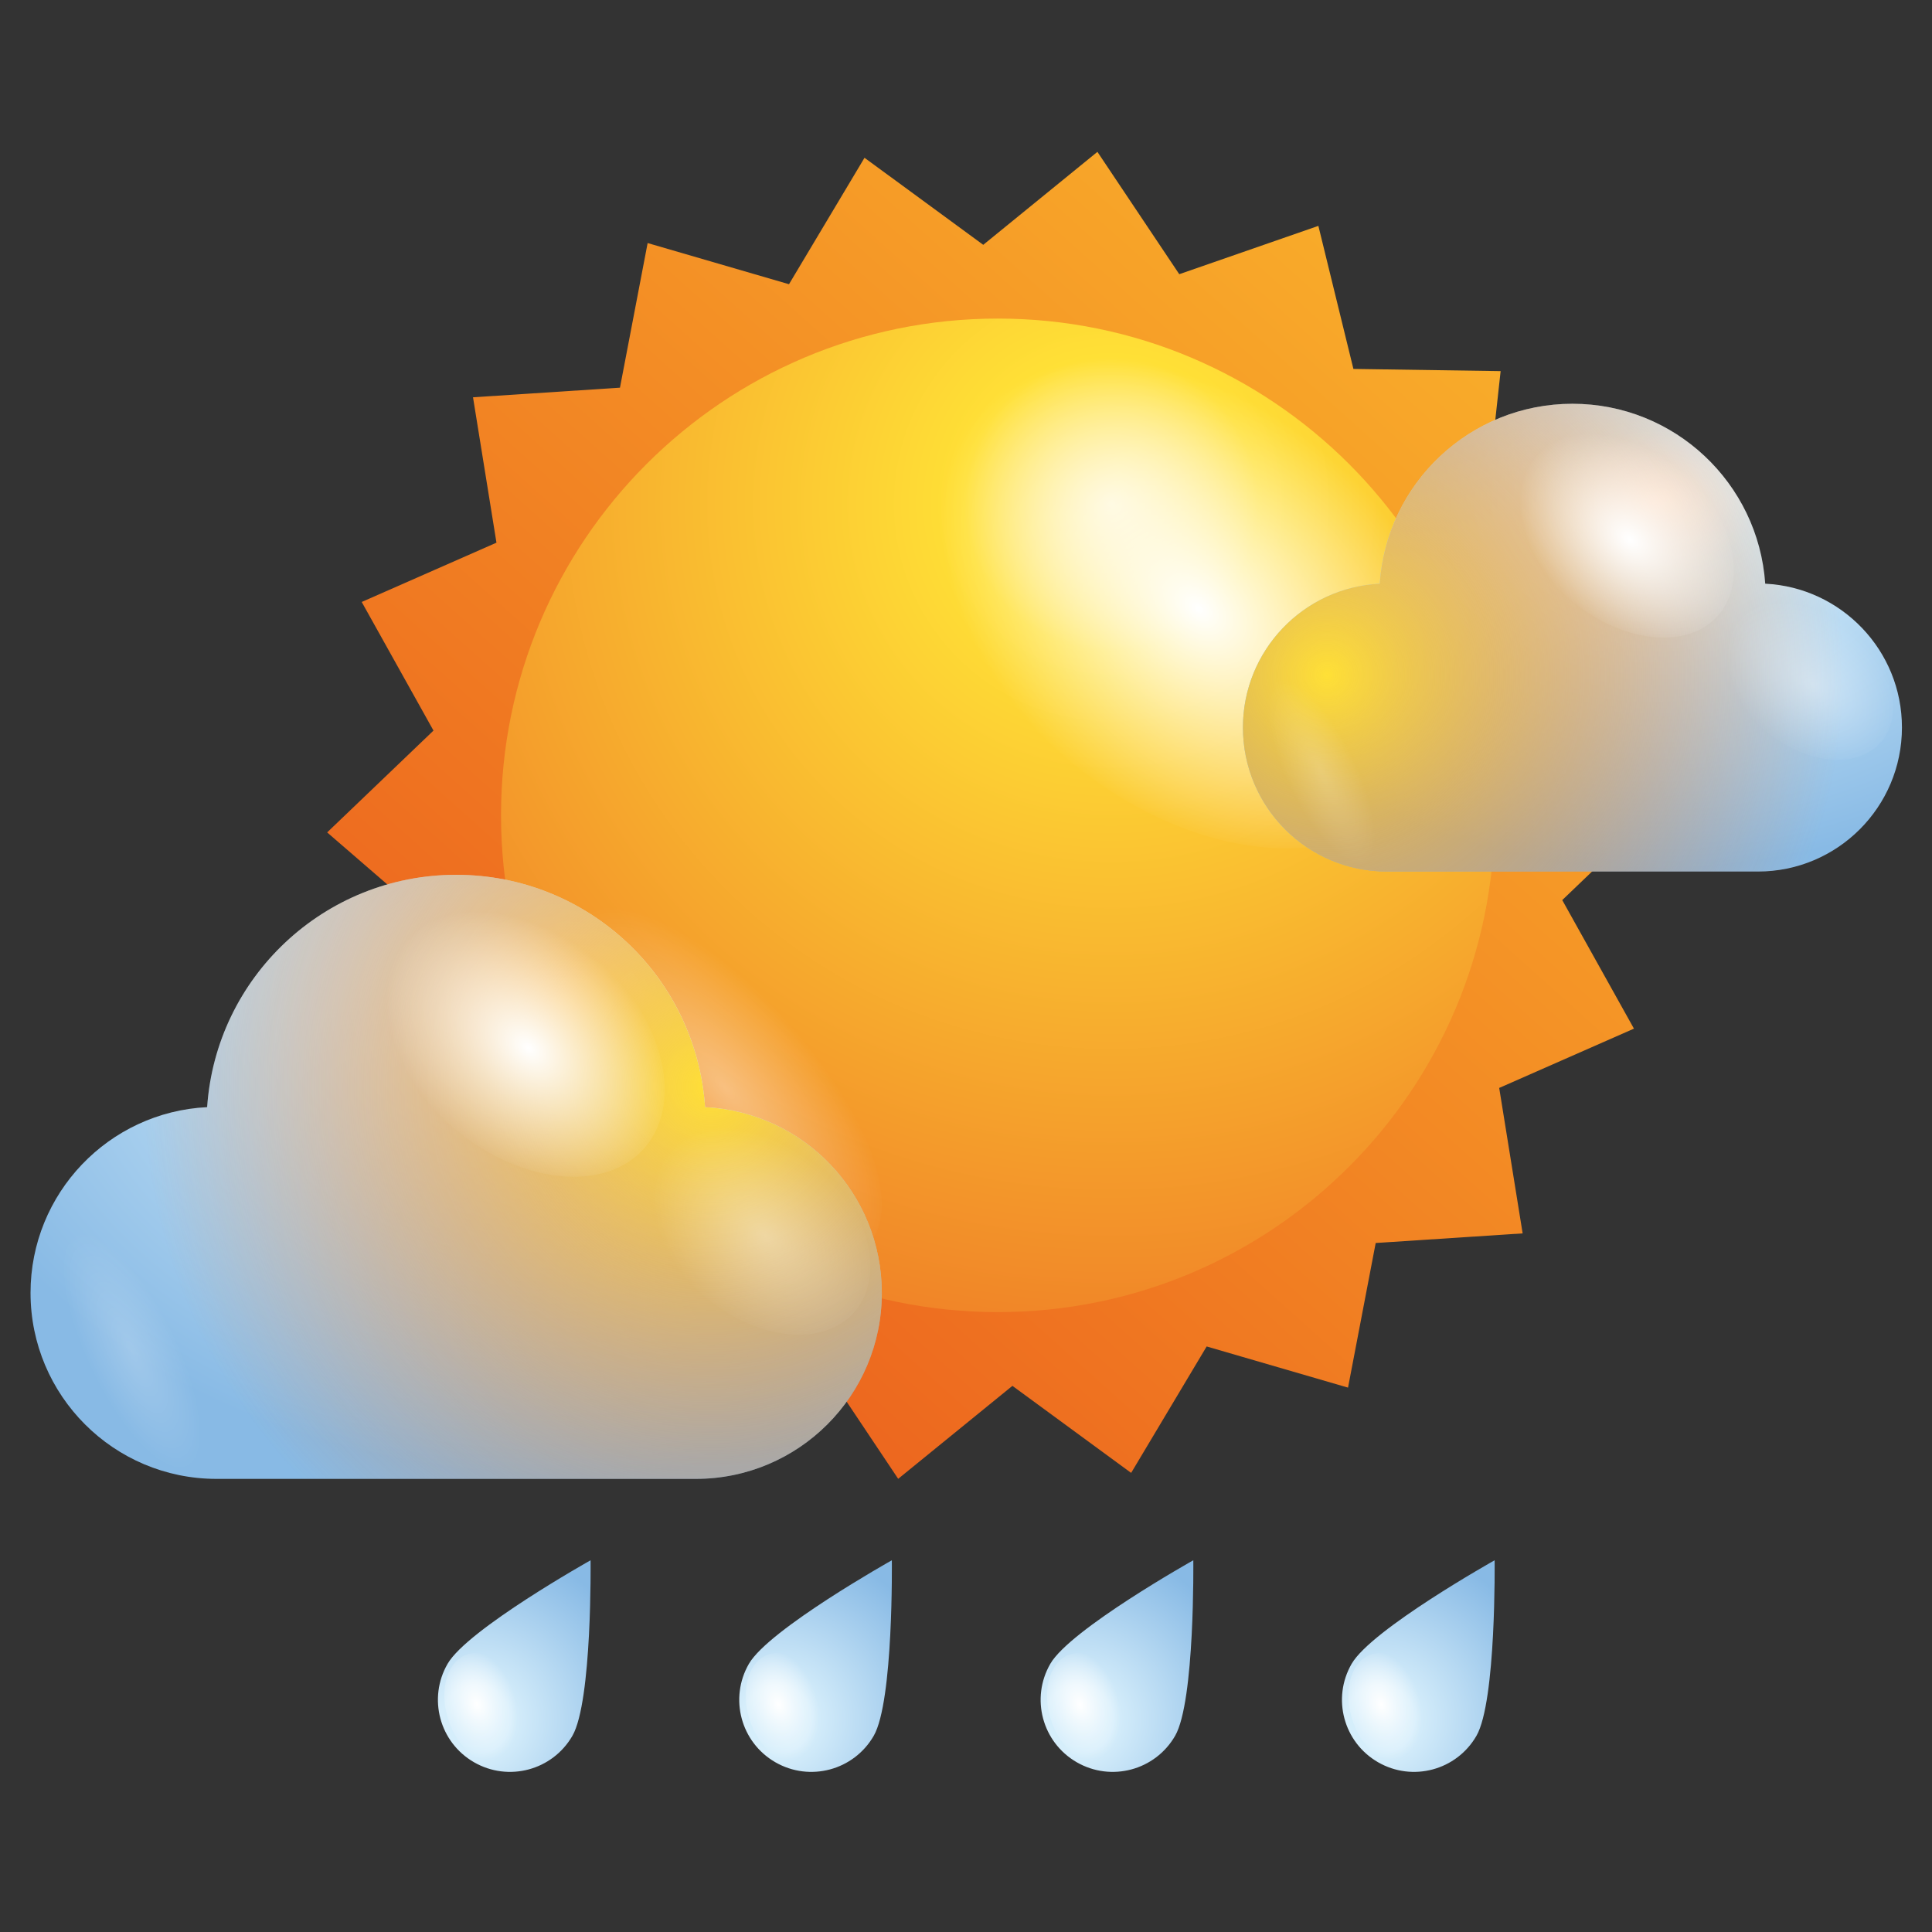 <?xml version="1.0" encoding="utf-8"?>
<!-- Generator: Adobe Illustrator 25.0.0, SVG Export Plug-In . SVG Version: 6.00 Build 0)  -->
<svg version="1.1" id="Layer_1" xmlns="http://www.w3.org/2000/svg" xmlns:xlink="http://www.w3.org/1999/xlink" x="0px" y="0px"
	 viewBox="0 0 283.46 283.46" style="enable-background:new 0 0 283.46 283.46;" xml:space="preserve">
<rect x="0" y="0" width="283.46" height="283.46" fill="#333333" stroke="none"/>
<style type="text/css">
	.st0{fill:url(#SVGID_1_);}
	.st1{fill:url(#SVGID_2_);}
	.st2{fill:url(#SVGID_3_);}
	.st3{opacity:0.4;fill:url(#SVGID_4_);}
	.st4{fill:url(#SVGID_5_);}
	.st5{fill:url(#SVGID_6_);}
	.st6{fill:url(#SVGID_7_);}
	.st7{opacity:0.4;fill:url(#SVGID_8_);}
	.st8{opacity:0.2;fill:url(#SVGID_9_);}
	.st9{fill:url(#SVGID_10_);}
	.st10{fill:url(#SVGID_11_);}
	.st11{fill:url(#SVGID_12_);}
	.st12{opacity:0.4;fill:url(#SVGID_13_);}
	.st13{opacity:0.2;fill:url(#SVGID_14_);}
	.st14{fill:url(#SVGID_15_);}
	.st15{fill:url(#SVGID_16_);}
	.st16{fill:url(#SVGID_17_);}
	.st17{fill:url(#SVGID_18_);}
	.st18{fill:url(#SVGID_19_);}
	.st19{fill:url(#SVGID_20_);}
	.st20{fill:url(#SVGID_21_);}
	.st21{fill:url(#SVGID_22_);}
</style>
<g>
	<g>
		<linearGradient id="SVGID_1_" gradientUnits="userSpaceOnUse" x1="236.127" y1="19.357" x2="63.168" y2="212.634">
			<stop  offset="0" style="stop-color:#FBB92C"/>
			<stop  offset="1" style="stop-color:#EA571C"/>
		</linearGradient>
		<polygon class="st0" points="223.4,180.96 201.84,182.37 197.78,203.59 177.04,197.55 165.96,216.1 148.54,203.33 131.78,216.97 
			119.78,199.01 99.37,206.1 94.23,185.12 72.63,184.8 74.98,163.33 54.79,155.64 64.34,136.26 48,122.13 63.6,107.19 53.07,88.32 
			72.84,79.62 69.4,58.29 90.96,56.88 95.02,35.66 115.76,41.7 126.84,23.15 144.26,35.92 161.01,22.28 173.02,40.23 193.43,33.14 
			198.57,54.13 220.17,54.45 217.82,75.92 238.01,83.6 228.46,102.98 244.81,117.11 229.21,132.06 239.73,150.92 219.96,159.62 		
			"/>
		
			<radialGradient id="SVGID_2_" cx="-53.398" cy="73.925" r="138.368" gradientTransform="matrix(-1 0 0 1 109.673 0)" gradientUnits="userSpaceOnUse">
			<stop  offset="0" style="stop-color:#FFF4C3"/>
			<stop  offset="0.156" style="stop-color:#FFE036"/>
			<stop  offset="1" style="stop-color:#EE7525"/>
		</radialGradient>
		<path class="st1" d="M73.51,119.62c0,40.26,32.63,72.89,72.89,72.89c40.26,0,72.89-32.64,72.89-72.89
			c0-40.25-32.64-72.88-72.89-72.88C106.14,46.74,73.51,79.37,73.51,119.62z"/>
		<g>
			
				<radialGradient id="SVGID_3_" cx="1156.454" cy="-1780.775" r="20.77" gradientTransform="matrix(-0.839 1.154 -1.619 -1.313 -1736.932 -3583.369)" gradientUnits="userSpaceOnUse">
				<stop  offset="0" style="stop-color:#FFFFFF"/>
				<stop  offset="1" style="stop-color:#FFFFFF;stop-opacity:0"/>
			</radialGradient>
			<path class="st2" d="M157.51,112.13c-18.57-15.07-25.82-37.99-16.19-51.23c9.63-13.23,32.48-11.74,51.05,3.3
				c18.56,15.06,25.8,38,16.18,51.22C198.92,128.67,176.07,127.17,157.51,112.13z"/>
			
				<radialGradient id="SVGID_4_" cx="-2879.655" cy="2986.444" r="20.042" gradientTransform="matrix(-1.172 -1.101 0.222 -0.728 -3931.62 -836.816)" gradientUnits="userSpaceOnUse">
				<stop  offset="0" style="stop-color:#FFFFFF"/>
				<stop  offset="1" style="stop-color:#FFFFFF;stop-opacity:0"/>
			</radialGradient>
			<path class="st3" d="M81.98,135.73c2.46-8.06,14.96-4.72,27.93,7.46c12.97,12.18,21.49,28.59,19.04,36.66
				c-2.45,8.06-14.95,4.72-27.93-7.46C88.05,160.2,79.53,143.78,81.98,135.73z"/>
		</g>
	</g>
	<g>
		
			<radialGradient id="SVGID_5_" cx="82.674" cy="147.023" r="95.256" gradientTransform="matrix(-1 0 0 -0.731 165.347 254.422)" gradientUnits="userSpaceOnUse">
			<stop  offset="0" style="stop-color:#FFFFFF"/>
			<stop  offset="0.198" style="stop-color:#D6EEFB"/>
			<stop  offset="1" style="stop-color:#88BAE5"/>
		</radialGradient>
		<path class="st4" d="M103.45,162.44c-1.3-19.05-17.15-34.09-36.53-34.09c-19.37,0-35.23,15.05-36.53,34.09
			c-14.43,0.71-25.91,12.64-25.91,27.25c0,15.07,12.22,27.29,27.29,27.29h70.32c15.07,0,27.29-12.21,27.29-27.29
			C129.37,175.08,117.88,163.15,103.45,162.44z"/>
		<radialGradient id="SVGID_6_" cx="104.284" cy="159.454" r="108.295" gradientUnits="userSpaceOnUse">
			<stop  offset="0" style="stop-color:#FFE036"/>
			<stop  offset="0.111" style="stop-color:#FBC832;stop-opacity:0.855"/>
			<stop  offset="0.246" style="stop-color:#F7AC2D;stop-opacity:0.68"/>
			<stop  offset="0.381" style="stop-color:#F39529;stop-opacity:0.504"/>
			<stop  offset="0.514" style="stop-color:#F08427;stop-opacity:0.331"/>
			<stop  offset="0.645" style="stop-color:#EF7925;stop-opacity:0.162"/>
			<stop  offset="0.769" style="stop-color:#EE7525;stop-opacity:0"/>
		</radialGradient>
		<path class="st5" d="M103.45,162.44c-1.3-19.05-17.15-34.09-36.53-34.09c-19.37,0-35.23,15.05-36.53,34.09
			c-14.43,0.71-25.91,12.64-25.91,27.25c0,15.07,12.22,27.29,27.29,27.29h70.32c15.07,0,27.29-12.21,27.29-27.29
			C129.37,175.08,117.88,163.15,103.45,162.44z"/>
		
			<radialGradient id="SVGID_7_" cx="1235.063" cy="-1760.762" r="11.492" gradientTransform="matrix(-0.839 1.154 -1.619 -1.313 -1736.932 -3583.369)" gradientUnits="userSpaceOnUse">
			<stop  offset="0" style="stop-color:#FFFFFF"/>
			<stop  offset="1" style="stop-color:#FFFFFF;stop-opacity:0"/>
		</radialGradient>
		<path class="st6" d="M66.93,165.83c-10.27-8.33-14.28-21.02-8.96-28.34c5.33-7.32,17.97-6.49,28.25,1.83
			c10.27,8.33,14.28,21.02,8.96,28.34C89.84,174.98,77.2,174.16,66.93,165.83z"/>
		
			<radialGradient id="SVGID_8_" cx="1234.717" cy="-1781.991" r="9.032" gradientTransform="matrix(-0.839 1.154 -1.619 -1.313 -1736.932 -3583.369)" gradientUnits="userSpaceOnUse">
			<stop  offset="0" style="stop-color:#FFFFFF"/>
			<stop  offset="1" style="stop-color:#FFFFFF;stop-opacity:0"/>
		</radialGradient>
		<path class="st7" d="M103.65,190.46c-8.07-6.55-11.22-16.52-7.04-22.28c4.19-5.76,14.13-5.11,22.2,1.44
			c8.07,6.55,11.22,16.52,7.04,22.27C121.65,197.65,111.72,197.01,103.65,190.46z"/>
		
			<radialGradient id="SVGID_9_" cx="19.309" cy="198.204" r="6.604" gradientTransform="matrix(0.901 -0.434 1.263 2.623 -248.374 -313.293)" gradientUnits="userSpaceOnUse">
			<stop  offset="0" style="stop-color:#FFFFFF"/>
			<stop  offset="1" style="stop-color:#FFFFFF;stop-opacity:0"/>
		</radialGradient>
		<path class="st8" d="M23.99,191.38c-5.96-9.29-12.88-13.77-15.47-10c-2.58,3.77,0.15,14.36,6.1,23.65
			c5.96,9.29,12.88,13.77,15.47,10C32.68,211.25,29.95,200.67,23.99,191.38z"/>
	</g>
	<g>
		
			<radialGradient id="SVGID_10_" cx="242.902" cy="73.701" r="73.755" gradientTransform="matrix(-1 0 0 -0.731 485.805 127.539)" gradientUnits="userSpaceOnUse">
			<stop  offset="0" style="stop-color:#FFFFFF"/>
			<stop  offset="0.198" style="stop-color:#D6EEFB"/>
			<stop  offset="1" style="stop-color:#88BAE5"/>
		</radialGradient>
		<path class="st9" d="M258.99,85.64c-1.01-14.75-13.28-26.4-28.28-26.4c-15,0-27.28,11.65-28.28,26.4
			c-11.17,0.55-20.07,9.79-20.07,21.1c0,11.67,9.46,21.13,21.12,21.13h54.44c11.67,0,21.13-9.46,21.13-21.13
			C279.06,95.43,270.16,86.19,258.99,85.64z"/>
		<radialGradient id="SVGID_11_" cx="194.718" cy="99.027" r="98.561" gradientUnits="userSpaceOnUse">
			<stop  offset="0" style="stop-color:#FFE036"/>
			<stop  offset="0.111" style="stop-color:#FBC832;stop-opacity:0.855"/>
			<stop  offset="0.246" style="stop-color:#F7AC2D;stop-opacity:0.68"/>
			<stop  offset="0.381" style="stop-color:#F39529;stop-opacity:0.504"/>
			<stop  offset="0.514" style="stop-color:#F08427;stop-opacity:0.331"/>
			<stop  offset="0.645" style="stop-color:#EF7925;stop-opacity:0.162"/>
			<stop  offset="0.769" style="stop-color:#EE7525;stop-opacity:0"/>
		</radialGradient>
		<path class="st10" d="M258.99,85.64c-1.01-14.75-13.28-26.4-28.28-26.4c-15,0-27.28,11.65-28.28,26.4
			c-11.17,0.55-20.07,9.79-20.07,21.1c0,11.67,9.46,21.13,21.12,21.13h54.44c11.67,0,21.13-9.46,21.13-21.13
			C279.06,95.43,270.16,86.19,258.99,85.64z"/>
		
			<radialGradient id="SVGID_12_" cx="1122.949" cy="-1802.478" r="8.899" gradientTransform="matrix(-0.839 1.154 -1.619 -1.313 -1736.932 -3583.369)" gradientUnits="userSpaceOnUse">
			<stop  offset="0" style="stop-color:#FFFFFF"/>
			<stop  offset="1" style="stop-color:#FFFFFF;stop-opacity:0"/>
		</radialGradient>
		<path class="st11" d="M230.71,88.26c-7.95-6.45-11.06-16.27-6.94-21.94s13.92-5.03,21.87,1.41c7.95,6.45,11.05,16.28,6.93,21.95
			C248.45,95.35,238.66,94.71,230.71,88.26z"/>
		
			<radialGradient id="SVGID_13_" cx="1122.683" cy="-1818.915" r="6.993" gradientTransform="matrix(-0.839 1.154 -1.619 -1.313 -1736.932 -3583.369)" gradientUnits="userSpaceOnUse">
			<stop  offset="0" style="stop-color:#FFFFFF"/>
			<stop  offset="1" style="stop-color:#FFFFFF;stop-opacity:0"/>
		</radialGradient>
		<path class="st12" d="M259.14,107.33c-6.25-5.07-8.69-12.79-5.45-17.25c3.24-4.45,10.94-3.95,17.19,1.11
			c6.25,5.07,8.69,12.8,5.45,17.25C273.08,112.9,265.39,112.4,259.14,107.33z"/>
		
			<radialGradient id="SVGID_14_" cx="193.843" cy="113.329" r="5.113" gradientTransform="matrix(0.901 -0.434 1.263 2.623 -123.92 -99.838)" gradientUnits="userSpaceOnUse">
			<stop  offset="0" style="stop-color:#FFFFFF"/>
			<stop  offset="1" style="stop-color:#FFFFFF;stop-opacity:0"/>
		</radialGradient>
		<path class="st13" d="M197.47,108.04c-4.61-7.19-9.97-10.65-11.98-7.73c-2,2.91,0.12,11.11,4.72,18.31
			c4.62,7.19,9.97,10.66,11.98,7.74C204.19,123.43,202.08,115.23,197.47,108.04z"/>
	</g>
	<g>
		<g>
			
				<radialGradient id="SVGID_15_" cx="-159.54" cy="182.693" r="25.435" gradientTransform="matrix(0.866 0.5 -0.5 0.866 299.337 173.829)" gradientUnits="userSpaceOnUse">
				<stop  offset="0" style="stop-color:#D1ECFA"/>
				<stop  offset="0.198" style="stop-color:#D6EEFB"/>
				<stop  offset="1" style="stop-color:#88BAE5"/>
			</radialGradient>
			<path class="st14" d="M83.98,254.68c-2.92,5.06-9.38,6.79-14.44,3.87c-5.06-2.92-6.79-9.38-3.87-14.44
				c2.92-5.06,20.98-15.19,20.98-15.19S86.9,249.62,83.98,254.68z"/>
			
				<radialGradient id="SVGID_16_" cx="1354.709" cy="-1676.995" r="3.984" gradientTransform="matrix(-1.304 0.579 -0.745 -1.946 587.138 -3797.737)" gradientUnits="userSpaceOnUse">
				<stop  offset="0" style="stop-color:#FFFFFF"/>
				<stop  offset="1" style="stop-color:#FFFFFF;stop-opacity:0"/>
			</radialGradient>
			<path class="st15" d="M65.98,252.92c-1.64-4.28-0.65-8.78,2.22-10.06c2.87-1.28,6.52,1.16,8.16,5.44
				c1.64,4.28,0.64,8.79-2.22,10.06C71.27,259.64,67.62,257.21,65.98,252.92z"/>
		</g>
		<g>
			
				<radialGradient id="SVGID_17_" cx="-121.251" cy="160.586" r="25.435" gradientTransform="matrix(0.866 0.5 -0.5 0.866 299.337 173.829)" gradientUnits="userSpaceOnUse">
				<stop  offset="0" style="stop-color:#D1ECFA"/>
				<stop  offset="0.198" style="stop-color:#D6EEFB"/>
				<stop  offset="1" style="stop-color:#88BAE5"/>
			</radialGradient>
			<path class="st16" d="M128.19,254.68c-2.92,5.06-9.38,6.79-14.44,3.87c-5.06-2.92-6.79-9.38-3.87-14.44
				c2.92-5.06,20.97-15.19,20.97-15.19S131.11,249.62,128.19,254.68z"/>
			
				<radialGradient id="SVGID_18_" cx="1325.727" cy="-1685.624" r="3.984" gradientTransform="matrix(-1.304 0.579 -0.745 -1.946 587.138 -3797.737)" gradientUnits="userSpaceOnUse">
				<stop  offset="0" style="stop-color:#FFFFFF"/>
				<stop  offset="1" style="stop-color:#FFFFFF;stop-opacity:0"/>
			</radialGradient>
			<path class="st17" d="M110.19,252.92c-1.64-4.28-0.65-8.78,2.22-10.06c2.87-1.28,6.52,1.16,8.16,5.44
				c1.64,4.28,0.64,8.79-2.22,10.06C115.48,259.64,111.83,257.21,110.19,252.92z"/>
		</g>
		<g>
			
				<radialGradient id="SVGID_19_" cx="-82.96" cy="138.478" r="25.436" gradientTransform="matrix(0.866 0.5 -0.5 0.866 299.337 173.829)" gradientUnits="userSpaceOnUse">
				<stop  offset="0" style="stop-color:#D1ECFA"/>
				<stop  offset="0.198" style="stop-color:#D6EEFB"/>
				<stop  offset="1" style="stop-color:#88BAE5"/>
			</radialGradient>
			<path class="st18" d="M172.41,254.68c-2.92,5.06-9.38,6.79-14.44,3.87c-5.06-2.92-6.79-9.38-3.87-14.44
				c2.92-5.06,20.98-15.19,20.98-15.19S175.33,249.62,172.41,254.68z"/>
			
				<radialGradient id="SVGID_20_" cx="1296.746" cy="-1694.253" r="3.984" gradientTransform="matrix(-1.304 0.579 -0.745 -1.946 587.138 -3797.737)" gradientUnits="userSpaceOnUse">
				<stop  offset="0" style="stop-color:#FFFFFF"/>
				<stop  offset="1" style="stop-color:#FFFFFF;stop-opacity:0"/>
			</radialGradient>
			<path class="st19" d="M154.4,252.92c-1.64-4.28-0.64-8.78,2.23-10.06c2.87-1.28,6.52,1.16,8.16,5.44
				c1.64,4.28,0.64,8.79-2.22,10.06C159.7,259.64,156.04,257.21,154.4,252.92z"/>
		</g>
		<g>
			
				<radialGradient id="SVGID_21_" cx="-44.671" cy="116.372" r="25.435" gradientTransform="matrix(0.866 0.5 -0.5 0.866 299.337 173.829)" gradientUnits="userSpaceOnUse">
				<stop  offset="0" style="stop-color:#D1ECFA"/>
				<stop  offset="0.198" style="stop-color:#D6EEFB"/>
				<stop  offset="1" style="stop-color:#88BAE5"/>
			</radialGradient>
			<path class="st20" d="M216.62,254.68c-2.92,5.06-9.38,6.79-14.44,3.87c-5.06-2.92-6.79-9.38-3.87-14.44
				c2.92-5.06,20.98-15.19,20.98-15.19S219.54,249.62,216.62,254.68z"/>
			
				<radialGradient id="SVGID_22_" cx="1267.764" cy="-1702.882" r="3.984" gradientTransform="matrix(-1.304 0.579 -0.745 -1.946 587.138 -3797.737)" gradientUnits="userSpaceOnUse">
				<stop  offset="0" style="stop-color:#FFFFFF"/>
				<stop  offset="1" style="stop-color:#FFFFFF;stop-opacity:0"/>
			</radialGradient>
			<path class="st21" d="M198.62,252.92c-1.64-4.28-0.65-8.78,2.22-10.06c2.87-1.28,6.52,1.16,8.16,5.44
				c1.64,4.28,0.64,8.79-2.23,10.06C203.91,259.64,200.25,257.21,198.62,252.92z"/>
		</g>
	</g>
</g>
</svg>
